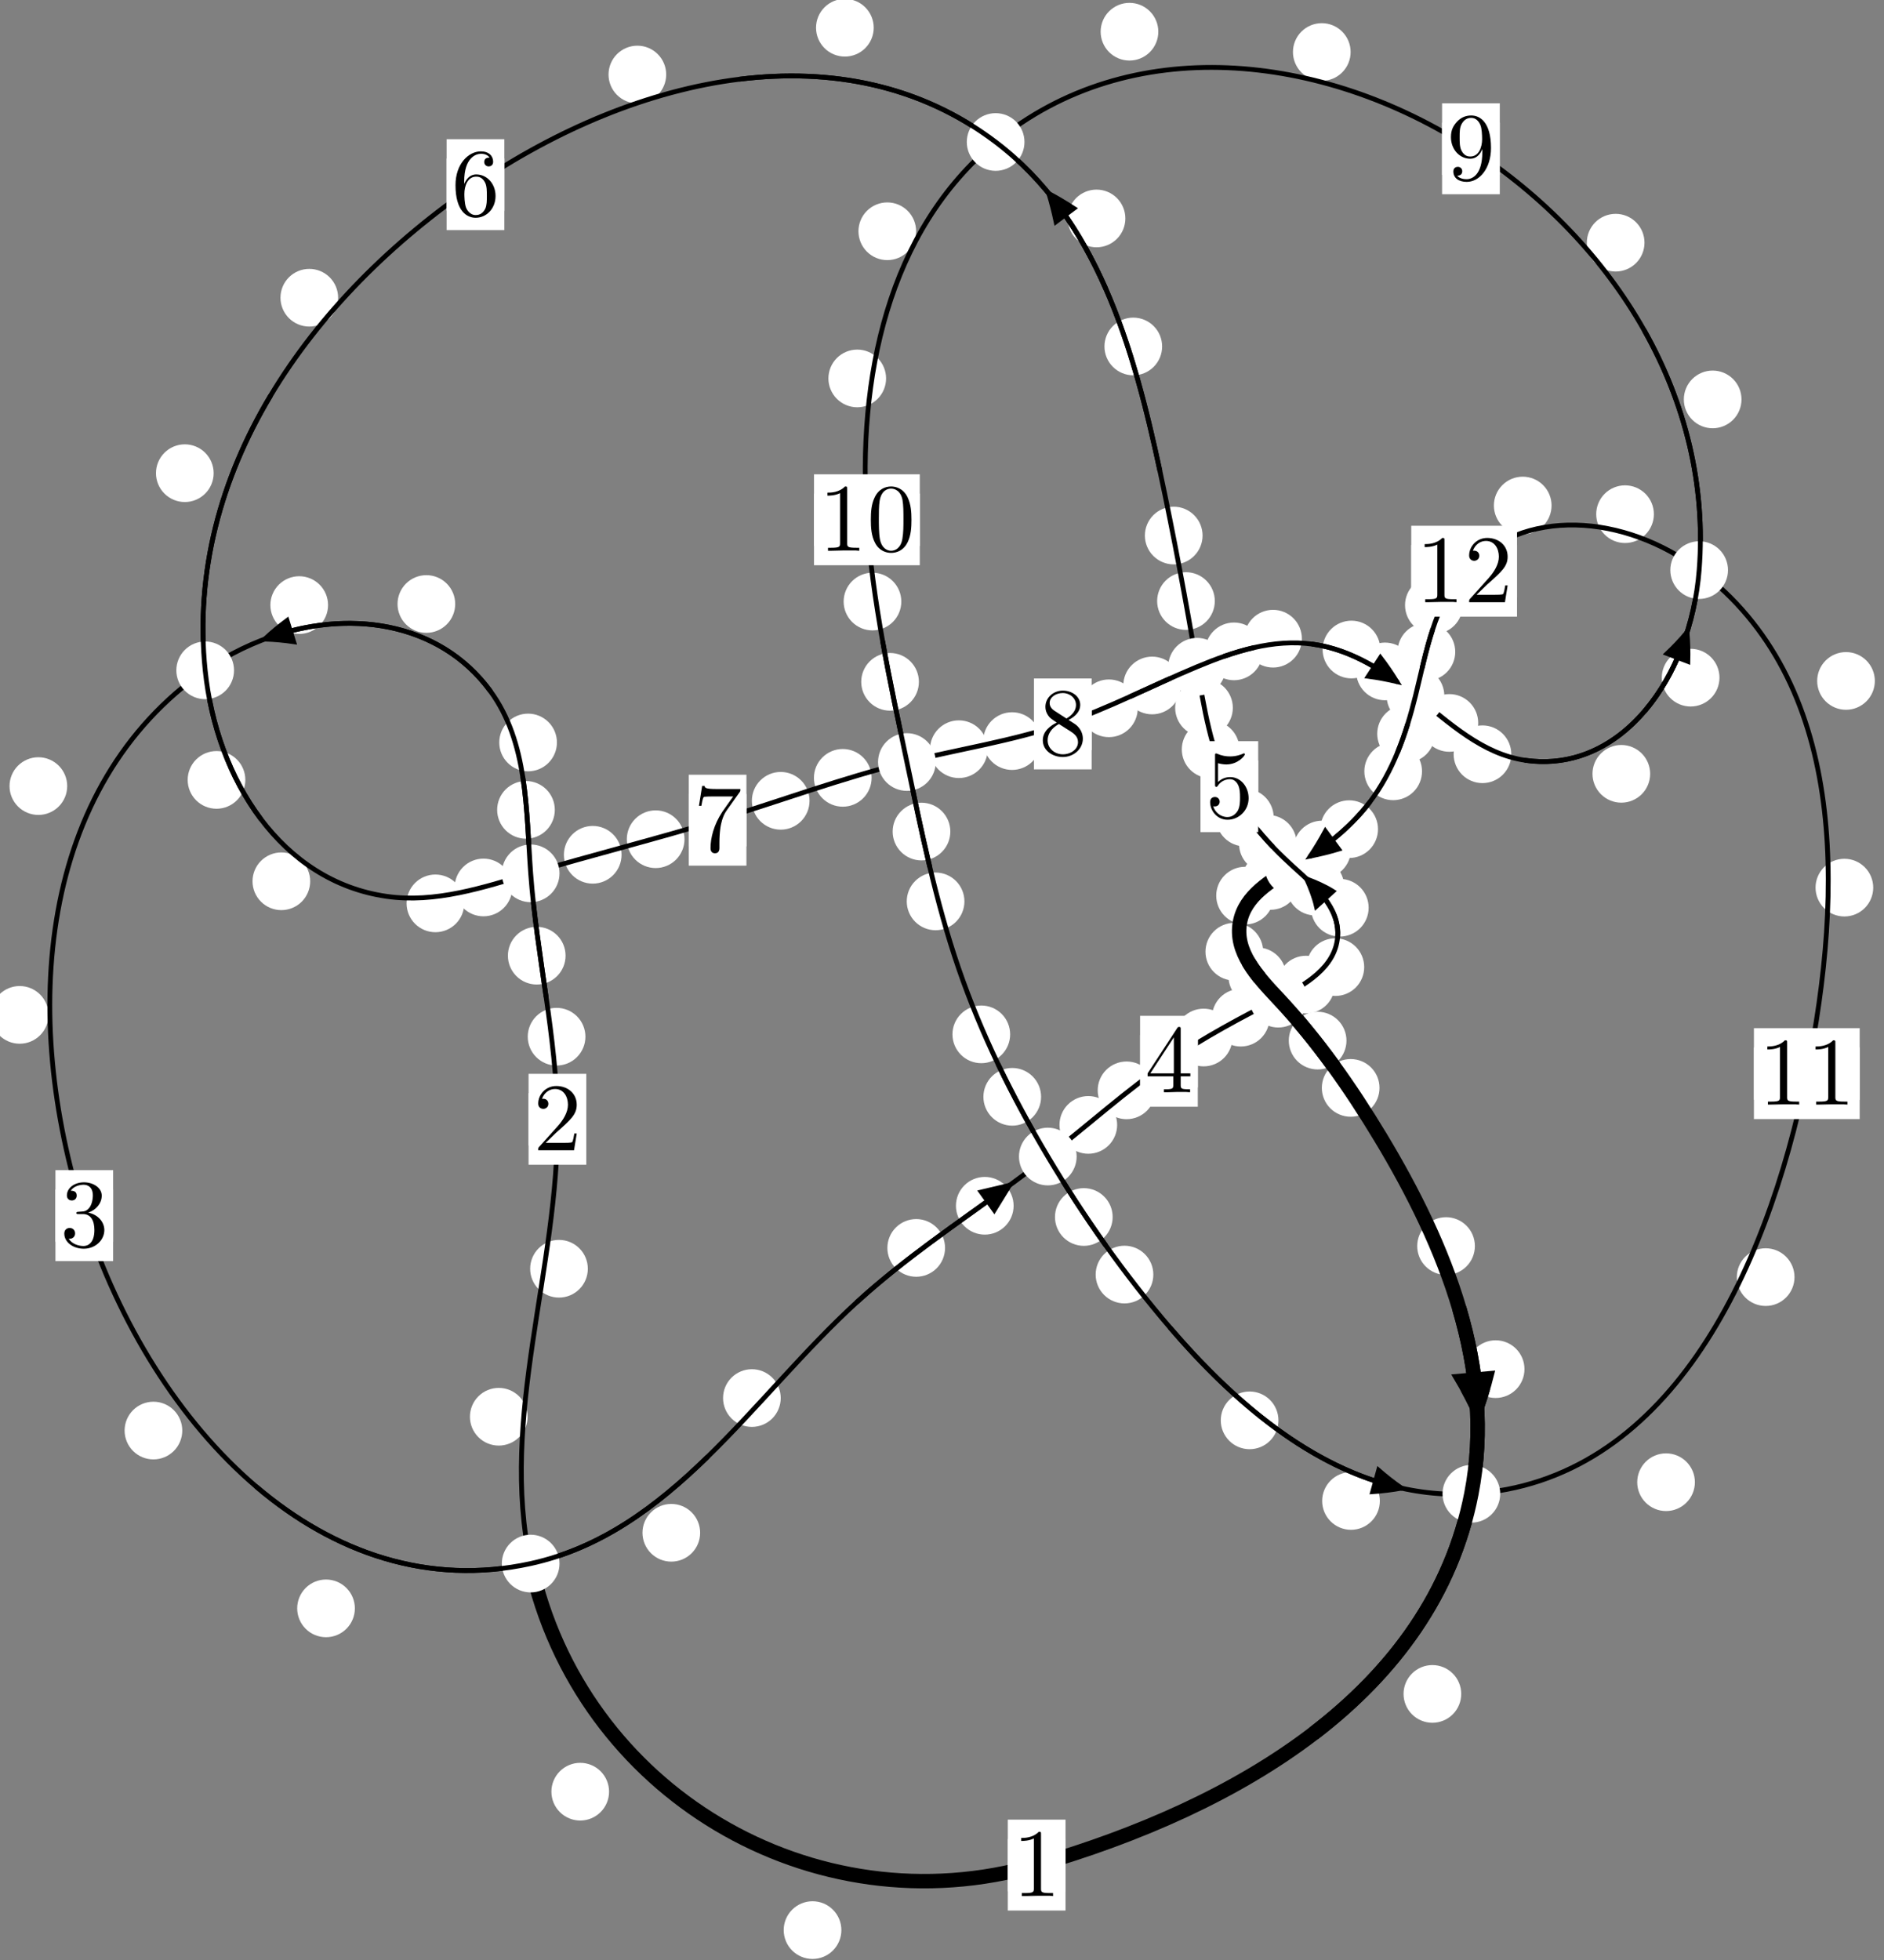 <?xml version="1.0"?>
<!-- Created by MetaPost 1.999 on 2021.07.06:0010 -->
<svg version="1.1" xmlns="http://www.w3.org/2000/svg" xmlns:xlink="http://www.w3.org/1999/xlink" width="195.263" height="203.08" viewBox="0 0 195.263 203.08">
<rect x="0" y="0" width="195.263" height="203.08" fill="#808080" stroke="none"/>
<!-- Original BoundingBox: -55.948486 -40.964584 139.314270 162.115250 -->
  <defs>
    <g transform="scale(0.01,0.01)" id="GLYPHcmr10_48">
      <path style="fill-rule: evenodd;" d="M460 -320C460 -400,455 -480,420 -554C374 -650,292 -666,250 -666C190 -666,117 -640,76 -547C44 -478,39 -400,39 -320C39 -245,43 -155,84 -79C127 2,200 22,249 22C303 22,379 1,423 -94C455 -163,460 -241,460 -320M249 -0C210 -0,151 -25,133 -121C122 -181,122 -273,122 -332C122 -396,122 -462,130 -516C149 -635,224 -644,249 -644C282 -644,348 -626,367 -527C377 -471,377 -395,377 -332C377 -257,377 -189,366 -125C351 -30,294 -0,249 -0"></path>
    </g>
    <g transform="scale(0.01,0.01)" id="GLYPHcmr10_49">
      <path style="fill-rule: evenodd;" d="M294 -640C294 -664,294 -666,271 -666C209 -602,121 -602,89 -602L89 -571C109 -571,168 -571,220 -597L220 -79C220 -43,217 -31,127 -31L95 -31L95 -0L257 -0L130 -3L217 -3L257 -3L297 -3L384 -3L419 -0L419 -31L387 -31C297 -31,294 -42,294 -79"></path>
    </g>
    <g transform="scale(0.01,0.01)" id="GLYPHcmr10_50">
      <path style="fill-rule: evenodd;" d="M127 -77L233 -180C389 -318,449 -372,449 -472C449 -586,359 -666,237 -666C124 -666,50 -574,50 -485C50 -429,100 -429,103 -429C120 -429,155 -441,155 -482C155 -508,137 -534,102 -534C94 -534,92 -534,89 -533C112 -598,166 -635,224 -635C315 -635,358 -554,358 -472C358 -392,308 -313,253 -251L61 -37C50 -26,50 -24,50 -0L421 -0L449 -174L424 -174C419 -144,412 -100,402 -85C395 -77,329 -77,307 -77"></path>
    </g>
    <g transform="scale(0.01,0.01)" id="GLYPHcmr10_51">
      <path style="fill-rule: evenodd;" d="M290 -352C372 -379,430 -449,430 -528C430 -610,342 -666,246 -666C145 -666,69 -606,69 -530C69 -497,91 -478,120 -478C151 -478,171 -500,171 -529C171 -579,124 -579,109 -579C140 -628,206 -641,242 -641C283 -641,338 -619,338 -529C338 -517,336 -459,310 -415C280 -367,246 -364,221 -363C213 -362,189 -360,182 -360C174 -359,167 -358,167 -348C167 -337,174 -337,191 -337L235 -337C317 -337,354 -269,354 -171C354 -35,285 -6,241 -6C198 -6,123 -23,88 -82C123 -77,154 -99,154 -137C154 -173,127 -193,98 -193C74 -193,42 -179,42 -135C42 -44,135 22,244 22C366 22,457 -69,457 -171C457 -253,394 -331,290 -352"></path>
    </g>
    <g transform="scale(0.01,0.01)" id="GLYPHcmr10_52">
      <path style="fill-rule: evenodd;" d="M294 -165L294 -78C294 -42,292 -31,218 -31L197 -31L197 -0L332 -0L238 -3L290 -3L332 -3L374 -3L427 -3L468 -0L468 -31L447 -31C373 -31,371 -42,371 -78L371 -165L471 -165L471 -196L371 -196L371 -651C371 -671,371 -677,355 -677C346 -677,343 -677,335 -665L28 -196L28 -165M300 -196L56 -196L300 -569"></path>
    </g>
    <g transform="scale(0.01,0.01)" id="GLYPHcmr10_53">
      <path style="fill-rule: evenodd;" d="M449 -201C449 -320,367 -420,259 -420C211 -420,168 -404,132 -369L132 -564C152 -558,185 -551,217 -551C340 -551,410 -642,410 -655C410 -661,407 -666,400 -666C399 -666,397 -666,392 -663C372 -654,323 -634,256 -634C216 -634,170 -641,123 -662C115 -665,113 -665,111 -665C101 -665,101 -657,101 -641L101 -345C101 -327,101 -319,115 -319C122 -319,124 -322,128 -328C139 -344,176 -398,257 -398C309 -398,334 -352,342 -334C358 -297,360 -258,360 -208C360 -173,360 -113,336 -71C312 -32,275 -6,229 -6C156 -6,99 -59,82 -118C85 -117,88 -116,99 -116C132 -116,149 -141,149 -165C149 -189,132 -214,99 -214C85 -214,50 -207,50 -161C50 -75,119 22,231 22C347 22,449 -74,449 -201"></path>
    </g>
    <g transform="scale(0.01,0.01)" id="GLYPHcmr10_54">
      <path style="fill-rule: evenodd;" d="M132 -328L132 -352C132 -605,256 -641,307 -641C331 -641,373 -635,395 -601C380 -601,340 -601,340 -556C340 -525,364 -510,386 -510C402 -510,432 -519,432 -558C432 -618,388 -666,305 -666C177 -666,42 -537,42 -316C42 -49,158 22,251 22C362 22,457 -72,457 -204C457 -331,368 -427,257 -427C189 -427,152 -376,132 -328M251 -6C188 -6,158 -66,152 -81C134 -128,134 -208,134 -226C134 -304,166 -404,256 -404C272 -404,318 -404,349 -342C367 -305,367 -254,367 -205C367 -157,367 -107,350 -71C320 -11,274 -6,251 -6"></path>
    </g>
    <g transform="scale(0.01,0.01)" id="GLYPHcmr10_55">
      <path style="fill-rule: evenodd;" d="M476 -609C485 -621,485 -623,485 -644L242 -644C120 -644,118 -657,114 -676L89 -676L56 -470L81 -470C84 -486,93 -549,106 -561C113 -567,191 -567,204 -567L411 -567C400 -551,321 -442,299 -409C209 -274,176 -135,176 -33C176 -23,176 22,222 22C268 22,268 -23,268 -33L268 -84C268 -139,271 -194,279 -248C283 -271,297 -357,341 -419"></path>
    </g>
    <g transform="scale(0.01,0.01)" id="GLYPHcmr10_56">
      <path style="fill-rule: evenodd;" d="M163 -457C117 -487,113 -521,113 -538C113 -599,178 -641,249 -641C322 -641,386 -589,386 -517C386 -460,347 -412,287 -377M309 -362C381 -399,430 -451,430 -517C430 -609,341 -666,250 -666C150 -666,69 -592,69 -499C69 -481,71 -436,113 -389C124 -377,161 -352,186 -335C128 -306,42 -250,42 -151C42 -45,144 22,249 22C362 22,457 -61,457 -168C457 -204,446 -249,408 -291C389 -312,373 -322,309 -362M209 -320L332 -242C360 -223,407 -193,407 -132C407 -58,332 -6,250 -6C164 -6,92 -68,92 -151C92 -209,124 -273,209 -320"></path>
    </g>
    <g transform="scale(0.01,0.01)" id="GLYPHcmr10_57">
      <path style="fill-rule: evenodd;" d="M367 -318L367 -286C367 -52,263 -6,205 -6C188 -6,134 -8,107 -42C151 -42,159 -71,159 -88C159 -119,135 -134,113 -134C97 -134,67 -125,67 -86C67 -19,121 22,206 22C335 22,457 -114,457 -329C457 -598,342 -666,253 -666C198 -666,149 -648,106 -603C65 -558,42 -516,42 -441C42 -316,130 -218,242 -218C303 -218,344 -260,367 -318M243 -241C227 -241,181 -241,150 -304C132 -341,132 -391,132 -440C132 -494,132 -541,153 -578C180 -628,218 -641,253 -641C299 -641,332 -607,349 -562C361 -530,365 -467,365 -421C365 -338,331 -241,243 -241"></path>
    </g>
  </defs>
  <path d="M87.203 199.976C87.203 199.183,86.888 198.423,86.327 197.863C85.767 197.302,85.007 196.987,84.214 196.987C83.421 196.987,82.661 197.302,82.1 197.863C81.54 198.423,81.225 199.183,81.225 199.976C81.225 200.769,81.54 201.529,82.1 202.089C82.661 202.65,83.421 202.965,84.214 202.965C85.007 202.965,85.767 202.65,86.327 202.089C86.888 201.529,87.203 200.769,87.203 199.976Z" style="fill: rgb(100%,100%,100%);stroke: none;"></path>
  <path d="M110.431 193.239C110.431 192.446,110.116 191.686,109.556 191.126C108.995 190.565,108.235 190.25,107.442 190.25C106.65 190.25,105.89 190.565,105.329 191.126C104.769 191.686,104.454 192.446,104.454 193.239C104.454 194.032,104.769 194.792,105.329 195.352C105.89 195.913,106.65 196.228,107.442 196.228C108.235 196.228,108.995 195.913,109.556 195.352C110.116 194.792,110.431 194.032,110.431 193.239Z" style="fill: rgb(100%,100%,100%);stroke: none;"></path>
  <path d="M54.682 146.788C54.682 145.995,54.367 145.235,53.807 144.674C53.246 144.114,52.486 143.799,51.693 143.799C50.901 143.799,50.14 144.114,49.58 144.674C49.019 145.235,48.705 145.995,48.705 146.788C48.705 147.58,49.019 148.34,49.58 148.901C50.14 149.461,50.901 149.776,51.693 149.776C52.486 149.776,53.246 149.461,53.807 148.901C54.367 148.34,54.682 147.58,54.682 146.788Z" style="fill: rgb(100%,100%,100%);stroke: none;"></path>
  <path d="M63.126 185.634C63.126 184.841,62.811 184.081,62.251 183.521C61.69 182.96,60.93 182.645,60.137 182.645C59.345 182.645,58.584 182.96,58.024 183.521C57.463 184.081,57.149 184.841,57.149 185.634C57.149 186.427,57.463 187.187,58.024 187.747C58.584 188.308,59.345 188.623,60.137 188.623C60.93 188.623,61.69 188.308,62.251 187.747C62.811 187.187,63.126 186.427,63.126 185.634Z" style="fill: rgb(100%,100%,100%);stroke: none;"></path>
  <path d="M60.675 107.412C60.675 106.619,60.36 105.859,59.799 105.298C59.239 104.738,58.479 104.423,57.686 104.423C56.893 104.423,56.133 104.738,55.573 105.298C55.012 105.859,54.697 106.619,54.697 107.412C54.697 108.204,55.012 108.964,55.573 109.525C56.133 110.085,56.893 110.4,57.686 110.4C58.479 110.4,59.239 110.085,59.799 109.525C60.36 108.964,60.675 108.204,60.675 107.412Z" style="fill: rgb(100%,100%,100%);stroke: none;"></path>
  <path d="M60.925 131.453C60.925 130.661,60.61 129.9,60.049 129.34C59.489 128.779,58.729 128.465,57.936 128.465C57.143 128.465,56.383 128.779,55.823 129.34C55.262 129.9,54.947 130.661,54.947 131.453C54.947 132.246,55.262 133.006,55.823 133.567C56.383 134.127,57.143 134.442,57.936 134.442C58.729 134.442,59.489 134.127,60.049 133.567C60.61 133.006,60.925 132.246,60.925 131.453Z" style="fill: rgb(100%,100%,100%);stroke: none;"></path>
  <path d="M57.503 83.908C57.503 83.116,57.188 82.355,56.628 81.795C56.067 81.235,55.307 80.92,54.515 80.92C53.722 80.92,52.962 81.235,52.401 81.795C51.841 82.355,51.526 83.116,51.526 83.908C51.526 84.701,51.841 85.461,52.401 86.022C52.962 86.582,53.722 86.897,54.515 86.897C55.307 86.897,56.067 86.582,56.628 86.022C57.188 85.461,57.503 84.701,57.503 83.908Z" style="fill: rgb(100%,100%,100%);stroke: none;"></path>
  <path d="M58.618 99.017C58.618 98.224,58.303 97.464,57.743 96.904C57.182 96.343,56.422 96.028,55.63 96.028C54.837 96.028,54.077 96.343,53.516 96.904C52.956 97.464,52.641 98.224,52.641 99.017C52.641 99.81,52.956 100.57,53.516 101.13C54.077 101.691,54.837 102.006,55.63 102.006C56.422 102.006,57.182 101.691,57.743 101.13C58.303 100.57,58.618 99.81,58.618 99.017Z" style="fill: rgb(100%,100%,100%);stroke: none;"></path>
  <path d="M47.179 62.579C47.179 61.787,46.864 61.027,46.303 60.466C45.743 59.906,44.983 59.591,44.19 59.591C43.397 59.591,42.637 59.906,42.077 60.466C41.516 61.027,41.201 61.787,41.201 62.579C41.201 63.372,41.516 64.132,42.077 64.693C42.637 65.253,43.397 65.568,44.19 65.568C44.983 65.568,45.743 65.253,46.303 64.693C46.864 64.132,47.179 63.372,47.179 62.579Z" style="fill: rgb(100%,100%,100%);stroke: none;"></path>
  <path d="M57.722 76.927C57.722 76.135,57.407 75.375,56.846 74.814C56.286 74.254,55.526 73.939,54.733 73.939C53.94 73.939,53.18 74.254,52.62 74.814C52.059 75.375,51.744 76.135,51.744 76.927C51.744 77.72,52.059 78.48,52.62 79.041C53.18 79.601,53.94 79.916,54.733 79.916C55.526 79.916,56.286 79.601,56.846 79.041C57.407 78.48,57.722 77.72,57.722 76.927Z" style="fill: rgb(100%,100%,100%);stroke: none;"></path>
  <path d="M6.965 81.446C6.965 80.653,6.65 79.893,6.09 79.333C5.529 78.772,4.769 78.457,3.976 78.457C3.184 78.457,2.423 78.772,1.863 79.333C1.303 79.893,0.988 80.653,0.988 81.446C0.988 82.239,1.303 82.999,1.863 83.559C2.423 84.12,3.184 84.435,3.976 84.435C4.769 84.435,5.529 84.12,6.09 83.559C6.65 82.999,6.965 82.239,6.965 81.446Z" style="fill: rgb(100%,100%,100%);stroke: none;"></path>
  <path d="M34.001 62.691C34.001 61.899,33.686 61.139,33.125 60.578C32.565 60.018,31.805 59.703,31.012 59.703C30.219 59.703,29.459 60.018,28.899 60.578C28.338 61.139,28.023 61.899,28.023 62.691C28.023 63.484,28.338 64.244,28.899 64.805C29.459 65.365,30.219 65.68,31.012 65.68C31.805 65.68,32.565 65.365,33.125 64.805C33.686 64.244,34.001 63.484,34.001 62.691Z" style="fill: rgb(100%,100%,100%);stroke: none;"></path>
  <path d="M18.891 148.219C18.891 147.426,18.576 146.666,18.016 146.106C17.455 145.545,16.695 145.23,15.902 145.23C15.11 145.23,14.35 145.545,13.789 146.106C13.229 146.666,12.914 147.426,12.914 148.219C12.914 149.012,13.229 149.772,13.789 150.332C14.35 150.893,15.11 151.208,15.902 151.208C16.695 151.208,17.455 150.893,18.016 150.332C18.576 149.772,18.891 149.012,18.891 148.219Z" style="fill: rgb(100%,100%,100%);stroke: none;"></path>
  <path d="M5.029 105.151C5.029 104.358,4.714 103.598,4.154 103.038C3.593 102.477,2.833 102.162,2.04 102.162C1.248 102.162,0.487 102.477,-0.073 103.038C-0.634 103.598,-0.948 104.358,-0.948 105.151C-0.948 105.944,-0.634 106.704,-0.073 107.264C0.487 107.825,1.248 108.14,2.04 108.14C2.833 108.14,3.593 107.825,4.154 107.264C4.714 106.704,5.029 105.944,5.029 105.151Z" style="fill: rgb(100%,100%,100%);stroke: none;"></path>
  <path d="M72.565 158.81C72.565 158.017,72.25 157.257,71.69 156.697C71.129 156.136,70.369 155.821,69.576 155.821C68.784 155.821,68.023 156.136,67.463 156.697C66.903 157.257,66.588 158.017,66.588 158.81C66.588 159.603,66.903 160.363,67.463 160.923C68.023 161.484,68.784 161.799,69.576 161.799C70.369 161.799,71.129 161.484,71.69 160.923C72.25 160.363,72.565 159.603,72.565 158.81Z" style="fill: rgb(100%,100%,100%);stroke: none;"></path>
  <path d="M36.78 166.641C36.78 165.849,36.465 165.088,35.904 164.528C35.344 163.967,34.584 163.653,33.791 163.653C32.998 163.653,32.238 163.967,31.678 164.528C31.117 165.088,30.802 165.849,30.802 166.641C30.802 167.434,31.117 168.194,31.678 168.755C32.238 169.315,32.998 169.63,33.791 169.63C34.584 169.63,35.344 169.315,35.904 168.755C36.465 168.194,36.78 167.434,36.78 166.641Z" style="fill: rgb(100%,100%,100%);stroke: none;"></path>
  <path d="M97.948 129.296C97.948 128.503,97.633 127.743,97.073 127.183C96.512 126.622,95.752 126.307,94.959 126.307C94.167 126.307,93.406 126.622,92.846 127.183C92.285 127.743,91.97 128.503,91.97 129.296C91.97 130.089,92.285 130.849,92.846 131.409C93.406 131.97,94.167 132.285,94.959 132.285C95.752 132.285,96.512 131.97,97.073 131.409C97.633 130.849,97.948 130.089,97.948 129.296Z" style="fill: rgb(100%,100%,100%);stroke: none;"></path>
  <path d="M80.917 144.851C80.917 144.058,80.602 143.298,80.042 142.737C79.481 142.177,78.721 141.862,77.929 141.862C77.136 141.862,76.376 142.177,75.815 142.737C75.255 143.298,74.94 144.058,74.94 144.851C74.94 145.643,75.255 146.404,75.815 146.964C76.376 147.525,77.136 147.839,77.929 147.839C78.721 147.839,79.481 147.525,80.042 146.964C80.602 146.404,80.917 145.643,80.917 144.851Z" style="fill: rgb(100%,100%,100%);stroke: none;"></path>
  <path d="M115.784 116.551C115.784 115.758,115.469 114.998,114.909 114.437C114.348 113.877,113.588 113.562,112.795 113.562C112.003 113.562,111.242 113.877,110.682 114.437C110.121 114.998,109.807 115.758,109.807 116.551C109.807 117.343,110.121 118.103,110.682 118.664C111.242 119.224,112.003 119.539,112.795 119.539C113.588 119.539,114.348 119.224,114.909 118.664C115.469 118.103,115.784 117.343,115.784 116.551Z" style="fill: rgb(100%,100%,100%);stroke: none;"></path>
  <path d="M105.054 124.929C105.054 124.136,104.739 123.376,104.178 122.816C103.618 122.255,102.858 121.94,102.065 121.94C101.272 121.94,100.512 122.255,99.952 122.816C99.391 123.376,99.076 124.136,99.076 124.929C99.076 125.722,99.391 126.482,99.952 127.042C100.512 127.603,101.272 127.918,102.065 127.918C102.858 127.918,103.618 127.603,104.178 127.042C104.739 126.482,105.054 125.722,105.054 124.929Z" style="fill: rgb(100%,100%,100%);stroke: none;"></path>
  <path d="M127.737 107.495C127.737 106.703,127.422 105.943,126.861 105.382C126.301 104.822,125.541 104.507,124.748 104.507C123.955 104.507,123.195 104.822,122.635 105.382C122.074 105.943,121.759 106.703,121.759 107.495C121.759 108.288,122.074 109.048,122.635 109.609C123.195 110.169,123.955 110.484,124.748 110.484C125.541 110.484,126.301 110.169,126.861 109.609C127.422 109.048,127.737 108.288,127.737 107.495Z" style="fill: rgb(100%,100%,100%);stroke: none;"></path>
  <path d="M119.747 112.969C119.747 112.176,119.432 111.416,118.871 110.855C118.311 110.295,117.551 109.98,116.758 109.98C115.965 109.98,115.205 110.295,114.645 110.855C114.084 111.416,113.769 112.176,113.769 112.969C113.769 113.762,114.084 114.522,114.645 115.082C115.205 115.643,115.965 115.958,116.758 115.958C117.551 115.958,118.311 115.643,118.871 115.082C119.432 114.522,119.747 113.762,119.747 112.969Z" style="fill: rgb(100%,100%,100%);stroke: none;"></path>
  <path d="M138.35 102.013C138.35 101.221,138.035 100.46,137.474 99.9C136.914 99.34,136.154 99.025,135.361 99.025C134.568 99.025,133.808 99.34,133.248 99.9C132.687 100.46,132.372 101.221,132.372 102.013C132.372 102.806,132.687 103.566,133.248 104.127C133.808 104.687,134.568 105.002,135.361 105.002C136.154 105.002,136.914 104.687,137.474 104.127C138.035 103.566,138.35 102.806,138.35 102.013Z" style="fill: rgb(100%,100%,100%);stroke: none;"></path>
  <path d="M131.586 105.439C131.586 104.646,131.271 103.886,130.711 103.325C130.15 102.765,129.39 102.45,128.597 102.45C127.805 102.45,127.045 102.765,126.484 103.325C125.924 103.886,125.609 104.646,125.609 105.439C125.609 106.231,125.924 106.992,126.484 107.552C127.045 108.113,127.805 108.427,128.597 108.427C129.39 108.427,130.15 108.113,130.711 107.552C131.271 106.992,131.586 106.231,131.586 105.439Z" style="fill: rgb(100%,100%,100%);stroke: none;"></path>
  <path d="M141.85 94.05C141.85 93.257,141.535 92.497,140.974 91.936C140.414 91.376,139.654 91.061,138.861 91.061C138.068 91.061,137.308 91.376,136.748 91.936C136.187 92.497,135.872 93.257,135.872 94.05C135.872 94.842,136.187 95.602,136.748 96.163C137.308 96.723,138.068 97.038,138.861 97.038C139.654 97.038,140.414 96.723,140.974 96.163C141.535 95.602,141.85 94.842,141.85 94.05Z" style="fill: rgb(100%,100%,100%);stroke: none;"></path>
  <path d="M141.39 100.202C141.39 99.409,141.075 98.649,140.515 98.088C139.954 97.528,139.194 97.213,138.401 97.213C137.609 97.213,136.849 97.528,136.288 98.088C135.728 98.649,135.413 99.409,135.413 100.202C135.413 100.994,135.728 101.754,136.288 102.315C136.849 102.875,137.609 103.19,138.401 103.19C139.194 103.19,139.954 102.875,140.515 102.315C141.075 101.754,141.39 100.994,141.39 100.202Z" style="fill: rgb(100%,100%,100%);stroke: none;"></path>
  <path d="M134.394 87.423C134.394 86.63,134.079 85.87,133.519 85.309C132.958 84.749,132.198 84.434,131.406 84.434C130.613 84.434,129.853 84.749,129.292 85.309C128.732 85.87,128.417 86.63,128.417 87.423C128.417 88.215,128.732 88.975,129.292 89.536C129.853 90.096,130.613 90.411,131.406 90.411C132.198 90.411,132.958 90.096,133.519 89.536C134.079 88.975,134.394 88.215,134.394 87.423Z" style="fill: rgb(100%,100%,100%);stroke: none;"></path>
  <path d="M139.313 91.861C139.313 91.069,138.998 90.309,138.438 89.748C137.877 89.188,137.117 88.873,136.324 88.873C135.532 88.873,134.772 89.188,134.211 89.748C133.651 90.309,133.336 91.069,133.336 91.861C133.336 92.654,133.651 93.414,134.211 93.975C134.772 94.535,135.532 94.85,136.324 94.85C137.117 94.85,137.877 94.535,138.438 93.975C138.998 93.414,139.313 92.654,139.313 91.861Z" style="fill: rgb(100%,100%,100%);stroke: none;"></path>
  <path d="M128.462 77.645C128.462 76.852,128.147 76.092,127.587 75.532C127.026 74.971,126.266 74.656,125.473 74.656C124.681 74.656,123.92 74.971,123.36 75.532C122.799 76.092,122.485 76.852,122.485 77.645C122.485 78.438,122.799 79.198,123.36 79.758C123.92 80.319,124.681 80.634,125.473 80.634C126.266 80.634,127.026 80.319,127.587 79.758C128.147 79.198,128.462 78.438,128.462 77.645Z" style="fill: rgb(100%,100%,100%);stroke: none;"></path>
  <path d="M132.009 84.705C132.009 83.912,131.694 83.152,131.133 82.592C130.573 82.031,129.812 81.716,129.02 81.716C128.227 81.716,127.467 82.031,126.906 82.592C126.346 83.152,126.031 83.912,126.031 84.705C126.031 85.498,126.346 86.258,126.906 86.818C127.467 87.379,128.227 87.694,129.02 87.694C129.812 87.694,130.573 87.379,131.133 86.818C131.694 86.258,132.009 85.498,132.009 84.705Z" style="fill: rgb(100%,100%,100%);stroke: none;"></path>
  <path d="M125.907 62.274C125.907 61.482,125.592 60.721,125.032 60.161C124.471 59.6,123.711 59.286,122.919 59.286C122.126 59.286,121.366 59.6,120.805 60.161C120.245 60.721,119.93 61.482,119.93 62.274C119.93 63.067,120.245 63.827,120.805 64.388C121.366 64.948,122.126 65.263,122.919 65.263C123.711 65.263,124.471 64.948,125.032 64.388C125.592 63.827,125.907 63.067,125.907 62.274Z" style="fill: rgb(100%,100%,100%);stroke: none;"></path>
  <path d="M127.774 73.333C127.774 72.541,127.459 71.781,126.899 71.22C126.338 70.66,125.578 70.345,124.785 70.345C123.993 70.345,123.233 70.66,122.672 71.22C122.112 71.781,121.797 72.541,121.797 73.333C121.797 74.126,122.112 74.886,122.672 75.447C123.233 76.007,123.993 76.322,124.785 76.322C125.578 76.322,126.338 76.007,126.899 75.447C127.459 74.886,127.774 74.126,127.774 73.333Z" style="fill: rgb(100%,100%,100%);stroke: none;"></path>
  <path d="M120.446 35.897C120.446 35.104,120.131 34.344,119.57 33.784C119.01 33.223,118.25 32.908,117.457 32.908C116.664 32.908,115.904 33.223,115.344 33.784C114.783 34.344,114.468 35.104,114.468 35.897C114.468 36.69,114.783 37.45,115.344 38.01C115.904 38.571,116.664 38.886,117.457 38.886C118.25 38.886,119.01 38.571,119.57 38.01C120.131 37.45,120.446 36.69,120.446 35.897Z" style="fill: rgb(100%,100%,100%);stroke: none;"></path>
  <path d="M124.637 55.488C124.637 54.695,124.322 53.935,123.761 53.374C123.201 52.814,122.441 52.499,121.648 52.499C120.855 52.499,120.095 52.814,119.535 53.374C118.974 53.935,118.659 54.695,118.659 55.488C118.659 56.28,118.974 57.04,119.535 57.601C120.095 58.161,120.855 58.476,121.648 58.476C122.441 58.476,123.201 58.161,123.761 57.601C124.322 57.04,124.637 56.28,124.637 55.488Z" style="fill: rgb(100%,100%,100%);stroke: none;"></path>
  <path d="M90.554 2.873C90.554 2.081,90.239 1.321,89.678 0.76C89.118 0.2,88.357 -0.115,87.565 -0.115C86.772 -0.115,86.012 0.2,85.451 0.76C84.891 1.321,84.576 2.081,84.576 2.873C84.576 3.666,84.891 4.426,85.451 4.987C86.012 5.547,86.772 5.862,87.565 5.862C88.357 5.862,89.118 5.547,89.678 4.987C90.239 4.426,90.554 3.666,90.554 2.873Z" style="fill: rgb(100%,100%,100%);stroke: none;"></path>
  <path d="M116.635 22.633C116.635 21.841,116.32 21.081,115.76 20.52C115.199 19.96,114.439 19.645,113.646 19.645C112.854 19.645,112.094 19.96,111.533 20.52C110.973 21.081,110.658 21.841,110.658 22.633C110.658 23.426,110.973 24.186,111.533 24.747C112.094 25.307,112.854 25.622,113.646 25.622C114.439 25.622,115.199 25.307,115.76 24.747C116.32 24.186,116.635 23.426,116.635 22.633Z" style="fill: rgb(100%,100%,100%);stroke: none;"></path>
  <path d="M35.045 30.847C35.045 30.054,34.73 29.294,34.17 28.733C33.609 28.173,32.849 27.858,32.056 27.858C31.264 27.858,30.504 28.173,29.943 28.733C29.383 29.294,29.068 30.054,29.068 30.847C29.068 31.639,29.383 32.399,29.943 32.96C30.504 33.52,31.264 33.835,32.056 33.835C32.849 33.835,33.609 33.52,34.17 32.96C34.73 32.399,35.045 31.639,35.045 30.847Z" style="fill: rgb(100%,100%,100%);stroke: none;"></path>
  <path d="M69.047 7.722C69.047 6.929,68.732 6.169,68.172 5.609C67.611 5.048,66.851 4.733,66.059 4.733C65.266 4.733,64.506 5.048,63.945 5.609C63.385 6.169,63.07 6.929,63.07 7.722C63.07 8.515,63.385 9.275,63.945 9.835C64.506 10.396,65.266 10.711,66.059 10.711C66.851 10.711,67.611 10.396,68.172 9.835C68.732 9.275,69.047 8.515,69.047 7.722Z" style="fill: rgb(100%,100%,100%);stroke: none;"></path>
  <path d="M25.428 80.805C25.428 80.012,25.113 79.252,24.553 78.692C23.992 78.131,23.232 77.816,22.44 77.816C21.647 77.816,20.887 78.131,20.326 78.692C19.766 79.252,19.451 80.012,19.451 80.805C19.451 81.598,19.766 82.358,20.326 82.918C20.887 83.479,21.647 83.794,22.44 83.794C23.232 83.794,23.992 83.479,24.553 82.918C25.113 82.358,25.428 81.598,25.428 80.805Z" style="fill: rgb(100%,100%,100%);stroke: none;"></path>
  <path d="M22.143 49.026C22.143 48.233,21.829 47.473,21.268 46.913C20.708 46.352,19.947 46.037,19.155 46.037C18.362 46.037,17.602 46.352,17.041 46.913C16.481 47.473,16.166 48.233,16.166 49.026C16.166 49.819,16.481 50.579,17.041 51.139C17.602 51.7,18.362 52.015,19.155 52.015C19.947 52.015,20.708 51.7,21.268 51.139C21.829 50.579,22.143 49.819,22.143 49.026Z" style="fill: rgb(100%,100%,100%);stroke: none;"></path>
  <path d="M48.115 93.598C48.115 92.805,47.8 92.045,47.24 91.484C46.679 90.924,45.919 90.609,45.126 90.609C44.334 90.609,43.573 90.924,43.013 91.484C42.453 92.045,42.138 92.805,42.138 93.598C42.138 94.39,42.453 95.15,43.013 95.711C43.573 96.271,44.334 96.586,45.126 96.586C45.919 96.586,46.679 96.271,47.24 95.711C47.8 95.15,48.115 94.39,48.115 93.598Z" style="fill: rgb(100%,100%,100%);stroke: none;"></path>
  <path d="M32.149 91.308C32.149 90.516,31.834 89.755,31.274 89.195C30.713 88.635,29.953 88.32,29.16 88.32C28.368 88.32,27.607 88.635,27.047 89.195C26.487 89.755,26.172 90.516,26.172 91.308C26.172 92.101,26.487 92.861,27.047 93.422C27.607 93.982,28.368 94.297,29.16 94.297C29.953 94.297,30.713 93.982,31.274 93.422C31.834 92.861,32.149 92.101,32.149 91.308Z" style="fill: rgb(100%,100%,100%);stroke: none;"></path>
  <path d="M64.421 88.563C64.421 87.77,64.106 87.01,63.546 86.45C62.985 85.889,62.225 85.574,61.432 85.574C60.64 85.574,59.879 85.889,59.319 86.45C58.759 87.01,58.444 87.77,58.444 88.563C58.444 89.356,58.759 90.116,59.319 90.676C59.879 91.237,60.64 91.552,61.432 91.552C62.225 91.552,62.985 91.237,63.546 90.676C64.106 90.116,64.421 89.356,64.421 88.563Z" style="fill: rgb(100%,100%,100%);stroke: none;"></path>
  <path d="M53.098 91.949C53.098 91.156,52.783 90.396,52.222 89.836C51.662 89.275,50.902 88.96,50.109 88.96C49.316 88.96,48.556 89.275,47.996 89.836C47.435 90.396,47.12 91.156,47.12 91.949C47.12 92.742,47.435 93.502,47.996 94.062C48.556 94.623,49.316 94.938,50.109 94.938C50.902 94.938,51.662 94.623,52.222 94.062C52.783 93.502,53.098 92.742,53.098 91.949Z" style="fill: rgb(100%,100%,100%);stroke: none;"></path>
  <path d="M83.903 82.971C83.903 82.178,83.589 81.418,83.028 80.858C82.468 80.297,81.707 79.982,80.915 79.982C80.122 79.982,79.362 80.297,78.801 80.858C78.241 81.418,77.926 82.178,77.926 82.971C77.926 83.764,78.241 84.524,78.801 85.084C79.362 85.645,80.122 85.96,80.915 85.96C81.707 85.96,82.468 85.645,83.028 85.084C83.589 84.524,83.903 83.764,83.903 82.971Z" style="fill: rgb(100%,100%,100%);stroke: none;"></path>
  <path d="M70.943 86.95C70.943 86.157,70.628 85.397,70.067 84.837C69.507 84.276,68.747 83.961,67.954 83.961C67.161 83.961,66.401 84.276,65.841 84.837C65.28 85.397,64.965 86.157,64.965 86.95C64.965 87.743,65.28 88.503,65.841 89.063C66.401 89.624,67.161 89.939,67.954 89.939C68.747 89.939,69.507 89.624,70.067 89.063C70.628 88.503,70.943 87.743,70.943 86.95Z" style="fill: rgb(100%,100%,100%);stroke: none;"></path>
  <path d="M102.368 77.623C102.368 76.831,102.053 76.07,101.493 75.51C100.932 74.95,100.172 74.635,99.38 74.635C98.587 74.635,97.827 74.95,97.266 75.51C96.706 76.07,96.391 76.831,96.391 77.623C96.391 78.416,96.706 79.176,97.266 79.737C97.827 80.297,98.587 80.612,99.38 80.612C100.172 80.612,100.932 80.297,101.493 79.737C102.053 79.176,102.368 78.416,102.368 77.623Z" style="fill: rgb(100%,100%,100%);stroke: none;"></path>
  <path d="M90.336 80.592C90.336 79.799,90.021 79.039,89.46 78.479C88.9 77.918,88.14 77.603,87.347 77.603C86.554 77.603,85.794 77.918,85.234 78.479C84.673 79.039,84.358 79.799,84.358 80.592C84.358 81.385,84.673 82.145,85.234 82.705C85.794 83.266,86.554 83.581,87.347 83.581C88.14 83.581,88.9 83.266,89.46 82.705C90.021 82.145,90.336 81.385,90.336 80.592Z" style="fill: rgb(100%,100%,100%);stroke: none;"></path>
  <path d="M117.919 73.386C117.919 72.594,117.604 71.834,117.043 71.273C116.483 70.713,115.723 70.398,114.93 70.398C114.137 70.398,113.377 70.713,112.817 71.273C112.256 71.834,111.941 72.594,111.941 73.386C111.941 74.179,112.256 74.939,112.817 75.5C113.377 76.06,114.137 76.375,114.93 76.375C115.723 76.375,116.483 76.06,117.043 75.5C117.604 74.939,117.919 74.179,117.919 73.386Z" style="fill: rgb(100%,100%,100%);stroke: none;"></path>
  <path d="M107.881 76.784C107.881 75.991,107.566 75.231,107.006 74.67C106.445 74.11,105.685 73.795,104.892 73.795C104.1 73.795,103.339 74.11,102.779 74.67C102.219 75.231,101.904 75.991,101.904 76.784C101.904 77.576,102.219 78.336,102.779 78.897C103.339 79.457,104.1 79.772,104.892 79.772C105.685 79.772,106.445 79.457,107.006 78.897C107.566 78.336,107.881 77.576,107.881 76.784Z" style="fill: rgb(100%,100%,100%);stroke: none;"></path>
  <path d="M130.883 67.488C130.883 66.695,130.568 65.935,130.008 65.375C129.447 64.814,128.687 64.499,127.894 64.499C127.102 64.499,126.341 64.814,125.781 65.375C125.22 65.935,124.906 66.695,124.906 67.488C124.906 68.281,125.22 69.041,125.781 69.601C126.341 70.162,127.102 70.477,127.894 70.477C128.687 70.477,129.447 70.162,130.008 69.601C130.568 69.041,130.883 68.281,130.883 67.488Z" style="fill: rgb(100%,100%,100%);stroke: none;"></path>
  <path d="M122.4 71.021C122.4 70.229,122.085 69.468,121.524 68.908C120.964 68.348,120.204 68.033,119.411 68.033C118.618 68.033,117.858 68.348,117.298 68.908C116.737 69.468,116.422 70.229,116.422 71.021C116.422 71.814,116.737 72.574,117.298 73.135C117.858 73.695,118.618 74.01,119.411 74.01C120.204 74.01,120.964 73.695,121.524 73.135C122.085 72.574,122.4 71.814,122.4 71.021Z" style="fill: rgb(100%,100%,100%);stroke: none;"></path>
  <path d="M143.057 67.297C143.057 66.504,142.742 65.744,142.181 65.184C141.621 64.623,140.861 64.308,140.068 64.308C139.275 64.308,138.515 64.623,137.955 65.184C137.394 65.744,137.079 66.504,137.079 67.297C137.079 68.09,137.394 68.85,137.955 69.41C138.515 69.971,139.275 70.286,140.068 70.286C140.861 70.286,141.621 69.971,142.181 69.41C142.742 68.85,143.057 68.09,143.057 67.297Z" style="fill: rgb(100%,100%,100%);stroke: none;"></path>
  <path d="M134.931 66.174C134.931 65.381,134.616 64.621,134.056 64.061C133.495 63.5,132.735 63.185,131.943 63.185C131.15 63.185,130.39 63.5,129.829 64.061C129.269 64.621,128.954 65.381,128.954 66.174C128.954 66.967,129.269 67.727,129.829 68.287C130.39 68.848,131.15 69.163,131.943 69.163C132.735 69.163,133.495 68.848,134.056 68.287C134.616 67.727,134.931 66.967,134.931 66.174Z" style="fill: rgb(100%,100%,100%);stroke: none;"></path>
  <path d="M153.205 74.903C153.205 74.11,152.89 73.35,152.329 72.789C151.769 72.229,151.009 71.914,150.216 71.914C149.423 71.914,148.663 72.229,148.103 72.789C147.542 73.35,147.227 74.11,147.227 74.903C147.227 75.695,147.542 76.455,148.103 77.016C148.663 77.576,149.423 77.891,150.216 77.891C151.009 77.891,151.769 77.576,152.329 77.016C152.89 76.455,153.205 75.695,153.205 74.903Z" style="fill: rgb(100%,100%,100%);stroke: none;"></path>
  <path d="M146.534 69.565C146.534 68.773,146.219 68.012,145.659 67.452C145.098 66.892,144.338 66.577,143.545 66.577C142.753 66.577,141.992 66.892,141.432 67.452C140.871 68.012,140.556 68.773,140.556 69.565C140.556 70.358,140.871 71.118,141.432 71.679C141.992 72.239,142.753 72.554,143.545 72.554C144.338 72.554,145.098 72.239,145.659 71.679C146.219 71.118,146.534 70.358,146.534 69.565Z" style="fill: rgb(100%,100%,100%);stroke: none;"></path>
  <path d="M171.027 80.175C171.027 79.383,170.712 78.623,170.152 78.062C169.591 77.502,168.831 77.187,168.038 77.187C167.246 77.187,166.486 77.502,165.925 78.062C165.365 78.623,165.05 79.383,165.05 80.175C165.05 80.968,165.365 81.728,165.925 82.289C166.486 82.849,167.246 83.164,168.038 83.164C168.831 83.164,169.591 82.849,170.152 82.289C170.712 81.728,171.027 80.968,171.027 80.175Z" style="fill: rgb(100%,100%,100%);stroke: none;"></path>
  <path d="M156.636 78.148C156.636 77.356,156.321 76.595,155.761 76.035C155.2 75.474,154.44 75.16,153.648 75.16C152.855 75.16,152.095 75.474,151.534 76.035C150.974 76.595,150.659 77.356,150.659 78.148C150.659 78.941,150.974 79.701,151.534 80.262C152.095 80.822,152.855 81.137,153.648 81.137C154.44 81.137,155.2 80.822,155.761 80.262C156.321 79.701,156.636 78.941,156.636 78.148Z" style="fill: rgb(100%,100%,100%);stroke: none;"></path>
  <path d="M180.494 41.383C180.494 40.59,180.179 39.83,179.619 39.269C179.059 38.709,178.298 38.394,177.506 38.394C176.713 38.394,175.953 38.709,175.392 39.269C174.832 39.83,174.517 40.59,174.517 41.383C174.517 42.175,174.832 42.935,175.392 43.496C175.953 44.056,176.713 44.371,177.506 44.371C178.298 44.371,179.059 44.056,179.619 43.496C180.179 42.935,180.494 42.175,180.494 41.383Z" style="fill: rgb(100%,100%,100%);stroke: none;"></path>
  <path d="M178.212 70.211C178.212 69.418,177.897 68.658,177.336 68.098C176.776 67.537,176.016 67.222,175.223 67.222C174.43 67.222,173.67 67.537,173.11 68.098C172.549 68.658,172.234 69.418,172.234 70.211C172.234 71.004,172.549 71.764,173.11 72.324C173.67 72.885,174.43 73.2,175.223 73.2C176.016 73.2,176.776 72.885,177.336 72.324C177.897 71.764,178.212 71.004,178.212 70.211Z" style="fill: rgb(100%,100%,100%);stroke: none;"></path>
  <path d="M139.983 5.389C139.983 4.597,139.668 3.836,139.107 3.276C138.547 2.715,137.787 2.401,136.994 2.401C136.201 2.401,135.441 2.715,134.881 3.276C134.32 3.836,134.005 4.597,134.005 5.389C134.005 6.182,134.32 6.942,134.881 7.503C135.441 8.063,136.201 8.378,136.994 8.378C137.787 8.378,138.547 8.063,139.107 7.503C139.668 6.942,139.983 6.182,139.983 5.389Z" style="fill: rgb(100%,100%,100%);stroke: none;"></path>
  <path d="M170.44 25.144C170.44 24.351,170.125 23.591,169.565 23.03C169.004 22.47,168.244 22.155,167.452 22.155C166.659 22.155,165.899 22.47,165.338 23.03C164.778 23.591,164.463 24.351,164.463 25.144C164.463 25.936,164.778 26.697,165.338 27.257C165.899 27.817,166.659 28.132,167.452 28.132C168.244 28.132,169.004 27.817,169.565 27.257C170.125 26.697,170.44 25.936,170.44 25.144Z" style="fill: rgb(100%,100%,100%);stroke: none;"></path>
  <path d="M94.95 23.961C94.95 23.168,94.635 22.408,94.075 21.848C93.515 21.287,92.754 20.972,91.962 20.972C91.169 20.972,90.409 21.287,89.848 21.848C89.288 22.408,88.973 23.168,88.973 23.961C88.973 24.754,89.288 25.514,89.848 26.074C90.409 26.635,91.169 26.95,91.962 26.95C92.754 26.95,93.515 26.635,94.075 26.074C94.635 25.514,94.95 24.754,94.95 23.961Z" style="fill: rgb(100%,100%,100%);stroke: none;"></path>
  <path d="M120.051 3.285C120.051 2.492,119.736 1.732,119.175 1.171C118.615 0.611,117.855 0.296,117.062 0.296C116.269 0.296,115.509 0.611,114.949 1.171C114.388 1.732,114.073 2.492,114.073 3.285C114.073 4.077,114.388 4.837,114.949 5.398C115.509 5.958,116.269 6.273,117.062 6.273C117.855 6.273,118.615 5.958,119.175 5.398C119.736 4.837,120.051 4.077,120.051 3.285Z" style="fill: rgb(100%,100%,100%);stroke: none;"></path>
  <path d="M93.415 62.327C93.415 61.534,93.1 60.774,92.539 60.214C91.979 59.653,91.219 59.338,90.426 59.338C89.633 59.338,88.873 59.653,88.313 60.214C87.752 60.774,87.437 61.534,87.437 62.327C87.437 63.12,87.752 63.88,88.313 64.44C88.873 65.001,89.633 65.316,90.426 65.316C91.219 65.316,91.979 65.001,92.539 64.44C93.1 63.88,93.415 63.12,93.415 62.327Z" style="fill: rgb(100%,100%,100%);stroke: none;"></path>
  <path d="M91.836 39.209C91.836 38.417,91.521 37.656,90.961 37.096C90.4 36.535,89.64 36.221,88.848 36.221C88.055 36.221,87.295 36.535,86.734 37.096C86.174 37.656,85.859 38.417,85.859 39.209C85.859 40.002,86.174 40.762,86.734 41.323C87.295 41.883,88.055 42.198,88.848 42.198C89.64 42.198,90.4 41.883,90.961 41.323C91.521 40.762,91.836 40.002,91.836 39.209Z" style="fill: rgb(100%,100%,100%);stroke: none;"></path>
  <path d="M98.495 86.158C98.495 85.365,98.18 84.605,97.619 84.045C97.059 83.484,96.299 83.169,95.506 83.169C94.713 83.169,93.953 83.484,93.393 84.045C92.832 84.605,92.517 85.365,92.517 86.158C92.517 86.951,92.832 87.711,93.393 88.271C93.953 88.832,94.713 89.147,95.506 89.147C96.299 89.147,97.059 88.832,97.619 88.271C98.18 87.711,98.495 86.951,98.495 86.158Z" style="fill: rgb(100%,100%,100%);stroke: none;"></path>
  <path d="M95.237 70.644C95.237 69.851,94.922 69.091,94.362 68.531C93.801 67.97,93.041 67.655,92.248 67.655C91.456 67.655,90.696 67.97,90.135 68.531C89.575 69.091,89.26 69.851,89.26 70.644C89.26 71.437,89.575 72.197,90.135 72.757C90.696 73.318,91.456 73.633,92.248 73.633C93.041 73.633,93.801 73.318,94.362 72.757C94.922 72.197,95.237 71.437,95.237 70.644Z" style="fill: rgb(100%,100%,100%);stroke: none;"></path>
  <path d="M104.694 107.169C104.694 106.376,104.379 105.616,103.818 105.055C103.258 104.495,102.498 104.18,101.705 104.18C100.912 104.18,100.152 104.495,99.592 105.055C99.031 105.616,98.716 106.376,98.716 107.169C98.716 107.961,99.031 108.722,99.592 109.282C100.152 109.843,100.912 110.157,101.705 110.157C102.498 110.157,103.258 109.843,103.818 109.282C104.379 108.722,104.694 107.961,104.694 107.169Z" style="fill: rgb(100%,100%,100%);stroke: none;"></path>
  <path d="M99.956 93.392C99.956 92.599,99.641 91.839,99.081 91.279C98.52 90.718,97.76 90.403,96.967 90.403C96.175 90.403,95.415 90.718,94.854 91.279C94.294 91.839,93.979 92.599,93.979 93.392C93.979 94.185,94.294 94.945,94.854 95.505C95.415 96.066,96.175 96.381,96.967 96.381C97.76 96.381,98.52 96.066,99.081 95.505C99.641 94.945,99.956 94.185,99.956 93.392Z" style="fill: rgb(100%,100%,100%);stroke: none;"></path>
  <path d="M115.318 126.092C115.318 125.299,115.003 124.539,114.443 123.979C113.882 123.418,113.122 123.103,112.329 123.103C111.537 123.103,110.777 123.418,110.216 123.979C109.656 124.539,109.341 125.299,109.341 126.092C109.341 126.885,109.656 127.645,110.216 128.205C110.777 128.766,111.537 129.081,112.329 129.081C113.122 129.081,113.882 128.766,114.443 128.205C115.003 127.645,115.318 126.885,115.318 126.092Z" style="fill: rgb(100%,100%,100%);stroke: none;"></path>
  <path d="M107.901 113.641C107.901 112.848,107.586 112.088,107.025 111.527C106.465 110.967,105.705 110.652,104.912 110.652C104.119 110.652,103.359 110.967,102.799 111.527C102.238 112.088,101.923 112.848,101.923 113.641C101.923 114.433,102.238 115.193,102.799 115.754C103.359 116.314,104.119 116.629,104.912 116.629C105.705 116.629,106.465 116.314,107.025 115.754C107.586 115.193,107.901 114.433,107.901 113.641Z" style="fill: rgb(100%,100%,100%);stroke: none;"></path>
  <path d="M132.501 147.162C132.501 146.369,132.187 145.609,131.626 145.048C131.066 144.488,130.305 144.173,129.513 144.173C128.72 144.173,127.96 144.488,127.399 145.048C126.839 145.609,126.524 146.369,126.524 147.162C126.524 147.954,126.839 148.715,127.399 149.275C127.96 149.836,128.72 150.15,129.513 150.15C130.305 150.15,131.066 149.836,131.626 149.275C132.187 148.715,132.501 147.954,132.501 147.162Z" style="fill: rgb(100%,100%,100%);stroke: none;"></path>
  <path d="M119.535 132.057C119.535 131.264,119.22 130.504,118.66 129.944C118.099 129.383,117.339 129.068,116.546 129.068C115.754 129.068,114.994 129.383,114.433 129.944C113.873 130.504,113.558 131.264,113.558 132.057C113.558 132.85,113.873 133.61,114.433 134.17C114.994 134.731,115.754 135.046,116.546 135.046C117.339 135.046,118.099 134.731,118.66 134.17C119.22 133.61,119.535 132.85,119.535 132.057Z" style="fill: rgb(100%,100%,100%);stroke: none;"></path>
  <path d="M175.664 153.57C175.664 152.777,175.349 152.017,174.789 151.457C174.228 150.896,173.468 150.581,172.675 150.581C171.883 150.581,171.122 150.896,170.562 151.457C170.002 152.017,169.687 152.777,169.687 153.57C169.687 154.363,170.002 155.123,170.562 155.683C171.122 156.244,171.883 156.559,172.675 156.559C173.468 156.559,174.228 156.244,174.789 155.683C175.349 155.123,175.664 154.363,175.664 153.57Z" style="fill: rgb(100%,100%,100%);stroke: none;"></path>
  <path d="M143.011 155.513C143.011 154.72,142.696 153.96,142.135 153.4C141.575 152.839,140.815 152.524,140.022 152.524C139.229 152.524,138.469 152.839,137.909 153.4C137.348 153.96,137.033 154.72,137.033 155.513C137.033 156.306,137.348 157.066,137.909 157.626C138.469 158.187,139.229 158.502,140.022 158.502C140.815 158.502,141.575 158.187,142.135 157.626C142.696 157.066,143.011 156.306,143.011 155.513Z" style="fill: rgb(100%,100%,100%);stroke: none;"></path>
  <path d="M194.146 91.966C194.146 91.174,193.831 90.413,193.271 89.853C192.71 89.292,191.95 88.977,191.158 88.977C190.365 88.977,189.605 89.292,189.044 89.853C188.484 90.413,188.169 91.174,188.169 91.966C188.169 92.759,188.484 93.519,189.044 94.08C189.605 94.64,190.365 94.955,191.158 94.955C191.95 94.955,192.71 94.64,193.271 94.08C193.831 93.519,194.146 92.759,194.146 91.966Z" style="fill: rgb(100%,100%,100%);stroke: none;"></path>
  <path d="M185.988 132.321C185.988 131.528,185.673 130.768,185.112 130.207C184.552 129.647,183.792 129.332,182.999 129.332C182.206 129.332,181.446 129.647,180.886 130.207C180.325 130.768,180.01 131.528,180.01 132.321C180.01 133.113,180.325 133.874,180.886 134.434C181.446 134.995,182.206 135.31,182.999 135.31C183.792 135.31,184.552 134.995,185.112 134.434C185.673 133.874,185.988 133.113,185.988 132.321Z" style="fill: rgb(100%,100%,100%);stroke: none;"></path>
  <path d="M171.413 53.273C171.413 52.481,171.098 51.721,170.538 51.16C169.977 50.6,169.217 50.285,168.424 50.285C167.632 50.285,166.872 50.6,166.311 51.16C165.751 51.721,165.436 52.481,165.436 53.273C165.436 54.066,165.751 54.826,166.311 55.387C166.872 55.947,167.632 56.262,168.424 56.262C169.217 56.262,169.977 55.947,170.538 55.387C171.098 54.826,171.413 54.066,171.413 53.273Z" style="fill: rgb(100%,100%,100%);stroke: none;"></path>
  <path d="M194.314 70.551C194.314 69.758,193.999 68.998,193.439 68.438C192.878 67.877,192.118 67.562,191.326 67.562C190.533 67.562,189.773 67.877,189.212 68.438C188.652 68.998,188.337 69.758,188.337 70.551C188.337 71.344,188.652 72.104,189.212 72.664C189.773 73.225,190.533 73.54,191.326 73.54C192.118 73.54,192.878 73.225,193.439 72.664C193.999 72.104,194.314 71.344,194.314 70.551Z" style="fill: rgb(100%,100%,100%);stroke: none;"></path>
  <path d="M151.6 62.701C151.6 61.908,151.285 61.148,150.725 60.588C150.164 60.027,149.404 59.712,148.611 59.712C147.818 59.712,147.058 60.027,146.498 60.588C145.937 61.148,145.622 61.908,145.622 62.701C145.622 63.494,145.937 64.254,146.498 64.814C147.058 65.375,147.818 65.69,148.611 65.69C149.404 65.69,150.164 65.375,150.725 64.814C151.285 64.254,151.6 63.494,151.6 62.701Z" style="fill: rgb(100%,100%,100%);stroke: none;"></path>
  <path d="M160.808 52.377C160.808 51.584,160.493 50.824,159.933 50.263C159.372 49.703,158.612 49.388,157.819 49.388C157.027 49.388,156.267 49.703,155.706 50.263C155.146 50.824,154.831 51.584,154.831 52.377C154.831 53.169,155.146 53.929,155.706 54.49C156.267 55.05,157.027 55.365,157.819 55.365C158.612 55.365,159.372 55.05,159.933 54.49C160.493 53.929,160.808 53.169,160.808 52.377Z" style="fill: rgb(100%,100%,100%);stroke: none;"></path>
  <path d="M148.717 76.028C148.717 75.235,148.402 74.475,147.842 73.914C147.281 73.354,146.521 73.039,145.728 73.039C144.936 73.039,144.176 73.354,143.615 73.914C143.055 74.475,142.74 75.235,142.74 76.028C142.74 76.82,143.055 77.58,143.615 78.141C144.176 78.701,144.936 79.016,145.728 79.016C146.521 79.016,147.281 78.701,147.842 78.141C148.402 77.58,148.717 76.82,148.717 76.028Z" style="fill: rgb(100%,100%,100%);stroke: none;"></path>
  <path d="M150.825 67.538C150.825 66.745,150.51 65.985,149.949 65.424C149.389 64.864,148.629 64.549,147.836 64.549C147.043 64.549,146.283 64.864,145.723 65.424C145.162 65.985,144.847 66.745,144.847 67.538C144.847 68.33,145.162 69.09,145.723 69.651C146.283 70.211,147.043 70.526,147.836 70.526C148.629 70.526,149.389 70.211,149.949 69.651C150.51 69.09,150.825 68.33,150.825 67.538Z" style="fill: rgb(100%,100%,100%);stroke: none;"></path>
  <path d="M142.82 85.908C142.82 85.116,142.505 84.355,141.945 83.795C141.384 83.235,140.624 82.92,139.831 82.92C139.039 82.92,138.279 83.235,137.718 83.795C137.158 84.355,136.843 85.116,136.843 85.908C136.843 86.701,137.158 87.461,137.718 88.022C138.279 88.582,139.039 88.897,139.831 88.897C140.624 88.897,141.384 88.582,141.945 88.022C142.505 87.461,142.82 86.701,142.82 85.908Z" style="fill: rgb(100%,100%,100%);stroke: none;"></path>
  <path d="M147.382 79.916C147.382 79.124,147.067 78.363,146.507 77.803C145.946 77.243,145.186 76.928,144.394 76.928C143.601 76.928,142.841 77.243,142.28 77.803C141.72 78.363,141.405 79.124,141.405 79.916C141.405 80.709,141.72 81.469,142.28 82.03C142.841 82.59,143.601 82.905,144.394 82.905C145.186 82.905,145.946 82.59,146.507 82.03C147.067 81.469,147.382 80.709,147.382 79.916Z" style="fill: rgb(100%,100%,100%);stroke: none;"></path>
  <path d="M134.663 91.274C134.663 90.481,134.348 89.721,133.788 89.161C133.227 88.6,132.467 88.285,131.675 88.285C130.882 88.285,130.122 88.6,129.561 89.161C129.001 89.721,128.686 90.481,128.686 91.274C128.686 92.067,129.001 92.827,129.561 93.387C130.122 93.948,130.882 94.263,131.675 94.263C132.467 94.263,133.227 93.948,133.788 93.387C134.348 92.827,134.663 92.067,134.663 91.274Z" style="fill: rgb(100%,100%,100%);stroke: none;"></path>
  <path d="M140.017 88.018C140.017 87.225,139.702 86.465,139.141 85.904C138.581 85.344,137.821 85.029,137.028 85.029C136.235 85.029,135.475 85.344,134.915 85.904C134.354 86.465,134.039 87.225,134.039 88.018C134.039 88.81,134.354 89.571,134.915 90.131C135.475 90.691,136.235 91.006,137.028 91.006C137.821 91.006,138.581 90.691,139.141 90.131C139.702 89.571,140.017 88.81,140.017 88.018Z" style="fill: rgb(100%,100%,100%);stroke: none;"></path>
  <path d="M130.917 98.604C130.917 97.811,130.602 97.051,130.041 96.491C129.481 95.93,128.721 95.615,127.928 95.615C127.135 95.615,126.375 95.93,125.815 96.491C125.254 97.051,124.939 97.811,124.939 98.604C124.939 99.397,125.254 100.157,125.815 100.717C126.375 101.278,127.135 101.593,127.928 101.593C128.721 101.593,129.481 101.278,130.041 100.717C130.602 100.157,130.917 99.397,130.917 98.604Z" style="fill: rgb(100%,100%,100%);stroke: none;"></path>
  <path d="M132.032 92.795C132.032 92.003,131.717 91.242,131.156 90.682C130.596 90.122,129.836 89.807,129.043 89.807C128.25 89.807,127.49 90.122,126.93 90.682C126.369 91.242,126.054 92.003,126.054 92.795C126.054 93.588,126.369 94.348,126.93 94.909C127.49 95.469,128.25 95.784,129.043 95.784C129.836 95.784,130.596 95.469,131.156 94.909C131.717 94.348,132.032 93.588,132.032 92.795Z" style="fill: rgb(100%,100%,100%);stroke: none;"></path>
  <path d="M139.552 107.816C139.552 107.023,139.237 106.263,138.676 105.703C138.116 105.142,137.356 104.827,136.563 104.827C135.77 104.827,135.01 105.142,134.45 105.703C133.889 106.263,133.574 107.023,133.574 107.816C133.574 108.609,133.889 109.369,134.45 109.929C135.01 110.49,135.77 110.805,136.563 110.805C137.356 110.805,138.116 110.49,138.676 109.929C139.237 109.369,139.552 108.609,139.552 107.816Z" style="fill: rgb(100%,100%,100%);stroke: none;"></path>
  <path d="M133.301 101.155C133.301 100.362,132.986 99.602,132.425 99.041C131.865 98.481,131.104 98.166,130.312 98.166C129.519 98.166,128.759 98.481,128.198 99.041C127.638 99.602,127.323 100.362,127.323 101.155C127.323 101.947,127.638 102.708,128.198 103.268C128.759 103.828,129.519 104.143,130.312 104.143C131.104 104.143,131.865 103.828,132.425 103.268C132.986 102.708,133.301 101.947,133.301 101.155Z" style="fill: rgb(100%,100%,100%);stroke: none;"></path>
  <path d="M152.861 129.103C152.861 128.31,152.547 127.55,151.986 126.99C151.426 126.429,150.665 126.114,149.873 126.114C149.08 126.114,148.32 126.429,147.759 126.99C147.199 127.55,146.884 128.31,146.884 129.103C146.884 129.896,147.199 130.656,147.759 131.216C148.32 131.777,149.08 132.092,149.873 132.092C150.665 132.092,151.426 131.777,151.986 131.216C152.547 130.656,152.861 129.896,152.861 129.103Z" style="fill: rgb(100%,100%,100%);stroke: none;"></path>
  <path d="M142.976 112.715C142.976 111.923,142.661 111.162,142.101 110.602C141.54 110.042,140.78 109.727,139.988 109.727C139.195 109.727,138.435 110.042,137.874 110.602C137.314 111.162,136.999 111.923,136.999 112.715C136.999 113.508,137.314 114.268,137.874 114.829C138.435 115.389,139.195 115.704,139.988 115.704C140.78 115.704,141.54 115.389,142.101 114.829C142.661 114.268,142.976 113.508,142.976 112.715Z" style="fill: rgb(100%,100%,100%);stroke: none;"></path>
  <path d="M151.446 175.505C151.446 174.713,151.131 173.952,150.57 173.392C150.01 172.831,149.25 172.516,148.457 172.516C147.664 172.516,146.904 172.831,146.344 173.392C145.783 173.952,145.468 174.713,145.468 175.505C145.468 176.298,145.783 177.058,146.344 177.619C146.904 178.179,147.664 178.494,148.457 178.494C149.25 178.494,150.01 178.179,150.57 177.619C151.131 177.058,151.446 176.298,151.446 175.505Z" style="fill: rgb(100%,100%,100%);stroke: none;"></path>
  <path d="M158.001 141.854C158.001 141.062,157.686 140.302,157.125 139.741C156.565 139.181,155.805 138.866,155.012 138.866C154.219 138.866,153.459 139.181,152.899 139.741C152.338 140.302,152.023 141.062,152.023 141.854C152.023 142.647,152.338 143.407,152.899 143.968C153.459 144.528,154.219 144.843,155.012 144.843C155.805 144.843,156.565 144.528,157.125 143.968C157.686 143.407,158.001 142.647,158.001 141.854Z" style="fill: rgb(100%,100%,100%);stroke: none;"></path>
  <path d="M107.442 193.239C84.214 199.976,60.137 185.634,55 162C51.693 146.788,57.936 131.453,57.775 115.969C57.686 107.412,55.63 99.017,55 90.486C54.515 83.908,54.733 76.927,50.811 71.59C44.19 62.579,31.012 62.691,21.266 69.452C3.976 81.446,2.04 105.151,8.735 125.949C15.902 148.219,33.791 166.641,55 162C69.576 158.81,77.929 144.851,88.836 134.888C94.959 129.296,102.065 124.929,108.598 119.828C112.795 116.551,116.758 112.969,121.152 109.958C124.748 107.495,128.597 105.439,132.485 103.47C135.361 102.013,138.401 100.202,138.636 97.055C138.861 94.05,136.324 91.861,134.063 89.821C131.406 87.423,129.02 84.705,127.412 81.504C125.473 77.645,124.785 73.333,124.068 69.082C122.919 62.274,121.648 55.488,120.204 48.737C117.457 35.897,113.646 22.633,103.19 14.712C87.565 2.873,66.059 7.722,49.281 19.132C32.056 30.847,19.155 49.026,21.266 69.452C22.44 80.805,29.16 91.308,40.06 92.871C45.126 93.598,50.109 91.949,55 90.486C61.432 88.563,67.954 86.95,74.372 84.98C80.915 82.971,87.347 80.592,93.993 78.952C99.38 77.623,104.892 76.784,110.15 75.004C114.93 73.386,119.411 71.021,124.068 69.082C127.894 67.488,131.943 66.174,136.054 66.742C140.068 67.297,143.545 69.565,146.705 72.094C150.216 74.903,153.648 78.148,158.116 78.778C168.038 80.175,175.223 70.211,176.105 59.068C177.506 41.383,167.452 25.144,152.452 15.415C136.994 5.389,117.062 3.285,103.19 14.712C91.962 23.961,88.848 39.209,89.848 53.854C90.426 62.327,92.248 70.644,93.993 78.952C95.506 86.158,96.967 93.392,99.363 100.357C101.705 107.169,104.912 113.641,108.598 119.828C112.329 126.092,116.546 132.057,121.296 137.59C129.513 147.162,140.022 155.513,152.496 154.771C172.675 153.57,182.999 132.321,187.262 111.236C191.158 91.966,191.326 70.551,176.105 59.068C168.424 53.273,157.819 52.377,151.747 59.185C148.611 62.701,147.836 67.538,146.705 72.094C145.728 76.028,144.394 79.916,141.935 83.145C139.831 85.908,137.028 88.018,134.063 89.821C131.675 91.274,129.043 92.795,128.519 95.527C127.928 98.604,130.312 101.155,132.485 103.47C136.563 107.816,139.988 112.715,143.065 117.817C149.873 129.103,155.012 141.854,152.496 154.771C148.457 175.505,128.224 187.212,107.442 193.239" style="stroke:rgb(0%,0%,0%); stroke-width: 0.498;stroke-linecap: round;stroke-linejoin: round;stroke-miterlimit: 10;fill: none;"></path>
  <path d="M107.442 193.239C84.214 199.976,60.137 185.634,55 162" style="stroke:rgb(0%,0%,0%); stroke-width: 1.494;stroke-linecap: round;stroke-linejoin: round;stroke-miterlimit: 10;fill: none;"></path>
  <path d="M134.063 89.821C131.675 91.274,129.043 92.795,128.519 95.527C127.928 98.604,130.312 101.155,132.485 103.47C136.563 107.816,139.988 112.715,143.065 117.817C149.873 129.103,155.012 141.854,152.496 154.771C148.457 175.505,128.224 187.212,107.442 193.239" style="stroke:rgb(0%,0%,0%); stroke-width: 1.494;stroke-linecap: round;stroke-linejoin: round;stroke-miterlimit: 10;fill: none;"></path>
  <path d="M57.989 162C57.989 161.207,57.674 160.447,57.113 159.887C56.553 159.326,55.793 159.011,55 159.011C54.207 159.011,53.447 159.326,52.887 159.887C52.326 160.447,52.011 161.207,52.011 162C52.011 162.793,52.326 163.553,52.887 164.113C53.447 164.674,54.207 164.989,55 164.989C55.793 164.989,56.553 164.674,57.113 164.113C57.674 163.553,57.989 162.793,57.989 162Z" style="fill: rgb(100%,100%,100%);stroke: none;"></path>
  <path d="M26.602 154.066C34.621 160.875,44.396 164.321,55 162C62.288 160.405,68.02 156.118,73.294 150.984" style="stroke:rgb(0%,0%,0%); stroke-width: 0.498;stroke-linecap: round;stroke-linejoin: round;stroke-miterlimit: 10;fill: none;"></path>
  <path d="M24.255 69.452C24.255 68.659,23.94 67.899,23.379 67.339C22.819 66.778,22.059 66.463,21.266 66.463C20.473 66.463,19.713 66.778,19.153 67.339C18.592 67.899,18.277 68.659,18.277 69.452C18.277 70.245,18.592 71.005,19.153 71.565C19.713 72.126,20.473 72.441,21.266 72.441C22.059 72.441,22.819 72.126,23.379 71.565C23.94 71.005,24.255 70.245,24.255 69.452Z" style="fill: rgb(100%,100%,100%);stroke: none;"></path>
  <path d="M28.023 41.025C22.908 49.588,20.21 59.239,21.266 69.452C21.853 75.129,23.826 80.593,27.016 84.833" style="stroke:rgb(0%,0%,0%); stroke-width: 0.498;stroke-linecap: round;stroke-linejoin: round;stroke-miterlimit: 10;fill: none;"></path>
  <path d="M111.587 119.828C111.587 119.035,111.272 118.275,110.711 117.715C110.151 117.154,109.391 116.839,108.598 116.839C107.805 116.839,107.045 117.154,106.485 117.715C105.924 118.275,105.609 119.035,105.609 119.828C105.609 120.621,105.924 121.381,106.485 121.941C107.045 122.502,107.805 122.817,108.598 122.817C109.391 122.817,110.151 122.502,110.711 121.941C111.272 121.381,111.587 120.621,111.587 119.828Z" style="fill: rgb(100%,100%,100%);stroke: none;"></path>
  <path d="M103.477 110.327C105.032 113.569,106.755 116.734,108.598 119.828C110.464 122.96,112.451 126.017,114.565 128.983" style="stroke:rgb(0%,0%,0%); stroke-width: 0.498;stroke-linecap: round;stroke-linejoin: round;stroke-miterlimit: 10;fill: none;"></path>
  <path d="M137.052 89.821C137.052 89.028,136.737 88.268,136.177 87.708C135.616 87.147,134.856 86.832,134.063 86.832C133.271 86.832,132.51 87.147,131.95 87.708C131.39 88.268,131.075 89.028,131.075 89.821C131.075 90.614,131.39 91.374,131.95 91.934C132.51 92.495,133.271 92.81,134.063 92.81C134.856 92.81,135.616 92.495,136.177 91.934C136.737 91.374,137.052 90.614,137.052 89.821Z" style="fill: rgb(100%,100%,100%);stroke: none;"></path>
  <path d="M137.282 93.076C136.393 91.898,135.194 90.841,134.063 89.821C132.734 88.622,131.474 87.343,130.344 85.964" style="stroke:rgb(0%,0%,0%); stroke-width: 0.498;stroke-linecap: round;stroke-linejoin: round;stroke-miterlimit: 10;fill: none;"></path>
  <path d="M106.179 14.712C106.179 13.919,105.864 13.159,105.303 12.598C104.743 12.038,103.983 11.723,103.19 11.723C102.397 11.723,101.637 12.038,101.077 12.598C100.516 13.159,100.201 13.919,100.201 14.712C100.201 15.504,100.516 16.264,101.077 16.825C101.637 17.385,102.397 17.7,103.19 17.7C103.983 17.7,104.743 17.385,105.303 16.825C105.864 16.264,106.179 15.504,106.179 14.712Z" style="fill: rgb(100%,100%,100%);stroke: none;"></path>
  <path d="M114.588 29.88C111.985 23.969,108.418 18.673,103.19 14.712C95.377 8.793,86.095 7.045,76.668 8.204" style="stroke:rgb(0%,0%,0%); stroke-width: 0.498;stroke-linecap: round;stroke-linejoin: round;stroke-miterlimit: 10;fill: none;"></path>
  <path d="M57.989 90.486C57.989 89.694,57.674 88.934,57.113 88.373C56.553 87.813,55.793 87.498,55 87.498C54.207 87.498,53.447 87.813,52.887 88.373C52.326 88.934,52.011 89.694,52.011 90.486C52.011 91.279,52.326 92.039,52.887 92.6C53.447 93.16,54.207 93.475,55 93.475C55.793 93.475,56.553 93.16,57.113 92.6C57.674 92.039,57.989 91.279,57.989 90.486Z" style="fill: rgb(100%,100%,100%);stroke: none;"></path>
  <path d="M56.59 103.218C55.986 98.983,55.315 94.752,55 90.486C54.757 87.197,54.691 83.808,54.194 80.573" style="stroke:rgb(0%,0%,0%); stroke-width: 0.498;stroke-linecap: round;stroke-linejoin: round;stroke-miterlimit: 10;fill: none;"></path>
  <path d="M127.057 69.082C127.057 68.289,126.742 67.529,126.181 66.968C125.621 66.408,124.86 66.093,124.068 66.093C123.275 66.093,122.515 66.408,121.954 66.968C121.394 67.529,121.079 68.289,121.079 69.082C121.079 69.874,121.394 70.635,121.954 71.195C122.515 71.755,123.275 72.07,124.068 72.07C124.86 72.07,125.621 71.755,126.181 71.195C126.742 70.635,127.057 69.874,127.057 69.082Z" style="fill: rgb(100%,100%,100%);stroke: none;"></path>
  <path d="M117.155 72.164C119.455 71.128,121.739 70.052,124.068 69.082C125.981 68.285,127.95 67.558,129.954 67.101" style="stroke:rgb(0%,0%,0%); stroke-width: 0.498;stroke-linecap: round;stroke-linejoin: round;stroke-miterlimit: 10;fill: none;"></path>
  <path d="M179.094 59.068C179.094 58.276,178.779 57.515,178.219 56.955C177.658 56.394,176.898 56.079,176.105 56.079C175.313 56.079,174.552 56.394,173.992 56.955C173.432 57.515,173.117 58.276,173.117 59.068C173.117 59.861,173.432 60.621,173.992 61.182C174.552 61.742,175.313 62.057,176.105 62.057C176.898 62.057,177.658 61.742,178.219 61.182C178.779 60.621,179.094 59.861,179.094 59.068Z" style="fill: rgb(100%,100%,100%);stroke: none;"></path>
  <path d="M170.501 73.626C173.647 69.916,175.664 64.64,176.105 59.068C176.805 50.225,174.642 41.744,170.429 34.258" style="stroke:rgb(0%,0%,0%); stroke-width: 0.498;stroke-linecap: round;stroke-linejoin: round;stroke-miterlimit: 10;fill: none;"></path>
  <path d="M96.982 78.952C96.982 78.16,96.667 77.399,96.106 76.839C95.546 76.279,94.786 75.964,93.993 75.964C93.2 75.964,92.44 76.279,91.88 76.839C91.319 77.399,91.004 78.16,91.004 78.952C91.004 79.745,91.319 80.505,91.88 81.066C92.44 81.626,93.2 81.941,93.993 81.941C94.786 81.941,95.546 81.626,96.106 81.066C96.667 80.505,96.982 79.745,96.982 78.952Z" style="fill: rgb(100%,100%,100%);stroke: none;"></path>
  <path d="M91.483 66.465C92.229 70.642,93.121 74.798,93.993 78.952C94.749 82.555,95.493 86.165,96.347 89.745" style="stroke:rgb(0%,0%,0%); stroke-width: 0.498;stroke-linecap: round;stroke-linejoin: round;stroke-miterlimit: 10;fill: none;"></path>
  <path d="M155.485 154.771C155.485 153.978,155.17 153.218,154.609 152.658C154.049 152.097,153.289 151.782,152.496 151.782C151.703 151.782,150.943 152.097,150.383 152.658C149.822 153.218,149.507 153.978,149.507 154.771C149.507 155.564,149.822 156.324,150.383 156.884C150.943 157.445,151.703 157.76,152.496 157.76C153.289 157.76,154.049 157.445,154.609 156.884C155.17 156.324,155.485 155.564,155.485 154.771Z" style="fill: rgb(100%,100%,100%);stroke: none;"></path>
  <path d="M151.277 135.682C153.098 141.896,153.754 148.313,152.496 154.771C150.476 165.138,144.408 173.248,136.247 179.52" style="stroke:rgb(0%,0%,0%); stroke-width: 1.494;stroke-linecap: round;stroke-linejoin: round;stroke-miterlimit: 10;fill: none;"></path>
  <path d="M149.694 72.094C149.694 71.301,149.379 70.541,148.818 69.98C148.258 69.42,147.498 69.105,146.705 69.105C145.912 69.105,145.152 69.42,144.592 69.98C144.031 70.541,143.716 71.301,143.716 72.094C143.716 72.886,144.031 73.646,144.592 74.207C145.152 74.767,145.912 75.082,146.705 75.082C147.498 75.082,148.258 74.767,148.818 74.207C149.379 73.646,149.694 72.886,149.694 72.094Z" style="fill: rgb(100%,100%,100%);stroke: none;"></path>
  <path d="M148.474 65.249C147.747 67.467,147.271 69.816,146.705 72.094C146.217 74.061,145.639 76.016,144.876 77.884" style="stroke:rgb(0%,0%,0%); stroke-width: 0.498;stroke-linecap: round;stroke-linejoin: round;stroke-miterlimit: 10;fill: none;"></path>
  <path d="M135.473 103.47C135.473 102.677,135.158 101.917,134.598 101.357C134.037 100.796,133.277 100.481,132.485 100.481C131.692 100.481,130.932 100.796,130.371 101.357C129.811 101.917,129.496 102.677,129.496 103.47C129.496 104.263,129.811 105.023,130.371 105.583C130.932 106.144,131.692 106.459,132.485 106.459C133.277 106.459,134.037 106.144,134.598 105.583C135.158 105.023,135.473 104.263,135.473 103.47Z" style="fill: rgb(100%,100%,100%);stroke: none;"></path>
  <path d="M129.465 99.784C130.259 101.096,131.398 102.312,132.485 103.47C134.524 105.643,136.399 107.954,138.15 110.36" style="stroke:rgb(0%,0%,0%); stroke-width: 1.494;stroke-linecap: round;stroke-linejoin: round;stroke-miterlimit: 10;fill: none;"></path>
  <path d="M143.065 117.817C148.511 126.846,152.889 136.812,153.135 147.051" style="stroke:rgb(0%,0%,0%); stroke-width: 0.498;stroke-linecap: round;stroke-linejoin: round;stroke-miterlimit: 10;fill: none;"></path>
  <path d="M150.826 142.616C151.685 144.048,152.459 145.525,153.135 147.051C153.736 145.494,154.234 143.902,154.638 142.283Z" style="stroke:rgb(0%,0%,0%); stroke-width: 0.498;fill: rgb(0%,0%,0%);"></path>
  <path d="M143.065 117.817C148.511 126.846,152.889 136.812,153.135 147.051" style="stroke:rgb(0%,0%,0%); stroke-width: 0.498;stroke-linecap: round;stroke-linejoin: round;stroke-miterlimit: 10;fill: none;"></path>
  <path d="M151.816 144.357C152.289 145.238,152.73 146.136,153.135 147.051C153.496 146.117,153.819 145.171,154.107 144.213Z" style="stroke:rgb(0%,0%,0%); stroke-width: 0.498;fill: rgb(0%,0%,0%);"></path>
  <path d="M50.811 71.59C45.514 64.382,36.021 63.012,27.445 66.213" style="stroke:rgb(0%,0%,0%); stroke-width: 0.498;stroke-linecap: round;stroke-linejoin: round;stroke-miterlimit: 10;fill: none;"></path>
  <path d="M29.751 64.294C28.955 64.884,28.184 65.525,27.445 66.213C28.455 66.249,29.453 66.34,30.433 66.486Z" style="stroke:rgb(0%,0%,0%); stroke-width: 0.498;fill: rgb(0%,0%,0%);"></path>
  <path d="M88.836 134.888C93.735 130.415,99.262 126.725,104.622 122.816" style="stroke:rgb(0%,0%,0%); stroke-width: 0.498;stroke-linecap: round;stroke-linejoin: round;stroke-miterlimit: 10;fill: none;"></path>
  <path d="M103.047 125.369C103.575 124.52,104.101 123.67,104.622 122.816C103.65 123.051,102.677 123.28,101.703 123.507Z" style="stroke:rgb(0%,0%,0%); stroke-width: 0.498;fill: rgb(0%,0%,0%);"></path>
  <path d="M138.636 97.055C138.816 94.651,137.229 92.769,135.429 91.068" style="stroke:rgb(0%,0%,0%); stroke-width: 0.498;stroke-linecap: round;stroke-linejoin: round;stroke-miterlimit: 10;fill: none;"></path>
  <path d="M138.139 92.354C137.319 91.84,136.385 91.433,135.429 91.068C135.847 92.002,136.22 92.951,136.437 93.894Z" style="stroke:rgb(0%,0%,0%); stroke-width: 0.498;fill: rgb(0%,0%,0%);"></path>
  <path d="M120.204 48.737C118.006 38.465,115.128 27.922,108.711 20.059" style="stroke:rgb(0%,0%,0%); stroke-width: 0.498;stroke-linecap: round;stroke-linejoin: round;stroke-miterlimit: 10;fill: none;"></path>
  <path d="M111.291 21.59C110.452 21.045,109.592 20.534,108.711 20.059C108.999 21.018,109.245 21.987,109.453 22.966Z" style="stroke:rgb(0%,0%,0%); stroke-width: 0.498;fill: rgb(0%,0%,0%);"></path>
  <path d="M136.054 66.742C139.265 67.186,142.133 68.727,144.769 70.619" style="stroke:rgb(0%,0%,0%); stroke-width: 0.498;stroke-linecap: round;stroke-linejoin: round;stroke-miterlimit: 10;fill: none;"></path>
  <path d="M141.819 70.073C142.807 70.201,143.792 70.391,144.769 70.619C144.24 69.766,143.677 68.936,143.07 68.147Z" style="stroke:rgb(0%,0%,0%); stroke-width: 0.498;fill: rgb(0%,0%,0%);"></path>
  <path d="M158.116 78.778C166.054 79.896,172.24 73.742,174.848 65.531" style="stroke:rgb(0%,0%,0%); stroke-width: 0.498;stroke-linecap: round;stroke-linejoin: round;stroke-miterlimit: 10;fill: none;"></path>
  <path d="M174.936 68.53C174.964 67.543,174.934 66.541,174.848 65.531C174.195 66.306,173.507 67.036,172.79 67.714Z" style="stroke:rgb(0%,0%,0%); stroke-width: 0.498;fill: rgb(0%,0%,0%);"></path>
  <path d="M121.296 137.59C127.869 145.247,135.91 152.124,145.25 154.188" style="stroke:rgb(0%,0%,0%); stroke-width: 0.498;stroke-linecap: round;stroke-linejoin: round;stroke-miterlimit: 10;fill: none;"></path>
  <path d="M142.272 154.553C143.271 154.483,144.264 154.363,145.25 154.188C144.429 153.614,143.642 152.997,142.886 152.341Z" style="stroke:rgb(0%,0%,0%); stroke-width: 0.498;fill: rgb(0%,0%,0%);"></path>
  <path d="M141.935 83.145C140.252 85.356,138.121 87.148,135.818 88.699" style="stroke:rgb(0%,0%,0%); stroke-width: 0.498;stroke-linecap: round;stroke-linejoin: round;stroke-miterlimit: 10;fill: none;"></path>
  <path d="M137.366 86.129C136.893 87.008,136.372 87.864,135.818 88.699C136.801 88.5,137.774 88.263,138.73 87.976Z" style="stroke:rgb(0%,0%,0%); stroke-width: 0.498;fill: rgb(0%,0%,0%);"></path>
  <path d="M104.452 195.949L110.433 195.949L110.433 188.529L104.452 188.529Z" style="fill: rgb(100%,100%,100%);stroke: none;"></path>
  <path d="M104.452 197.949L110.433 197.949L110.433 190.529L104.452 190.529Z" style="fill: rgb(100%,100%,100%);stroke: none;"></path>
  <g transform="translate(104.952 196.449)" style="fill: rgb(0%,0%,0%);">
    <use xlink:href="#GLYPHcmr10_49"></use>
  </g>
  <path d="M54.784 118.68L60.766 118.68L60.766 111.259L54.784 111.259Z" style="fill: rgb(100%,100%,100%);stroke: none;"></path>
  <path d="M54.784 120.68L60.766 120.68L60.766 113.259L54.784 113.259Z" style="fill: rgb(100%,100%,100%);stroke: none;"></path>
  <g transform="translate(55.284 119.18)" style="fill: rgb(0%,0%,0%);">
    <use xlink:href="#GLYPHcmr10_50"></use>
  </g>
  <path d="M5.744 128.659L11.725 128.659L11.725 121.239L5.744 121.239Z" style="fill: rgb(100%,100%,100%);stroke: none;"></path>
  <path d="M5.744 130.659L11.725 130.659L11.725 123.239L5.744 123.239Z" style="fill: rgb(100%,100%,100%);stroke: none;"></path>
  <g transform="translate(6.244 129.159)" style="fill: rgb(0%,0%,0%);">
    <use xlink:href="#GLYPHcmr10_51"></use>
  </g>
  <path d="M118.162 112.669L124.143 112.669L124.143 105.248L118.162 105.248Z" style="fill: rgb(100%,100%,100%);stroke: none;"></path>
  <path d="M118.162 114.669L124.143 114.669L124.143 107.248L118.162 107.248Z" style="fill: rgb(100%,100%,100%);stroke: none;"></path>
  <g transform="translate(118.662 113.169)" style="fill: rgb(0%,0%,0%);">
    <use xlink:href="#GLYPHcmr10_52"></use>
  </g>
  <path d="M124.421 84.214L130.402 84.214L130.402 76.794L124.421 76.794Z" style="fill: rgb(100%,100%,100%);stroke: none;"></path>
  <path d="M124.421 86.214L130.402 86.214L130.402 78.794L124.421 78.794Z" style="fill: rgb(100%,100%,100%);stroke: none;"></path>
  <g transform="translate(124.921 84.714)" style="fill: rgb(0%,0%,0%);">
    <use xlink:href="#GLYPHcmr10_53"></use>
  </g>
  <path d="M46.29 21.843L52.271 21.843L52.271 14.422L46.29 14.422Z" style="fill: rgb(100%,100%,100%);stroke: none;"></path>
  <path d="M46.29 23.843L52.271 23.843L52.271 16.422L46.29 16.422Z" style="fill: rgb(100%,100%,100%);stroke: none;"></path>
  <g transform="translate(46.79 22.343)" style="fill: rgb(0%,0%,0%);">
    <use xlink:href="#GLYPHcmr10_54"></use>
  </g>
  <path d="M71.382 87.69L77.363 87.69L77.363 80.269L71.382 80.269Z" style="fill: rgb(100%,100%,100%);stroke: none;"></path>
  <path d="M71.382 89.69L77.363 89.69L77.363 82.269L71.382 82.269Z" style="fill: rgb(100%,100%,100%);stroke: none;"></path>
  <g transform="translate(71.882 88.19)" style="fill: rgb(0%,0%,0%);">
    <use xlink:href="#GLYPHcmr10_55"></use>
  </g>
  <path d="M107.159 77.714L113.141 77.714L113.141 70.294L107.159 70.294Z" style="fill: rgb(100%,100%,100%);stroke: none;"></path>
  <path d="M107.159 79.714L113.141 79.714L113.141 72.294L107.159 72.294Z" style="fill: rgb(100%,100%,100%);stroke: none;"></path>
  <g transform="translate(107.659 78.214)" style="fill: rgb(0%,0%,0%);">
    <use xlink:href="#GLYPHcmr10_56"></use>
  </g>
  <path d="M149.461 18.125L155.443 18.125L155.443 10.705L149.461 10.705Z" style="fill: rgb(100%,100%,100%);stroke: none;"></path>
  <path d="M149.461 20.125L155.443 20.125L155.443 12.705L149.461 12.705Z" style="fill: rgb(100%,100%,100%);stroke: none;"></path>
  <g transform="translate(149.961 18.625)" style="fill: rgb(0%,0%,0%);">
    <use xlink:href="#GLYPHcmr10_57"></use>
  </g>
  <path d="M84.366 56.564L95.329 56.564L95.329 49.143L84.366 49.143Z" style="fill: rgb(100%,100%,100%);stroke: none;"></path>
  <path d="M84.366 58.564L95.329 58.564L95.329 51.143L84.366 51.143Z" style="fill: rgb(100%,100%,100%);stroke: none;"></path>
  <g transform="translate(84.866 57.064)" style="fill: rgb(0%,0%,0%);">
    <use xlink:href="#GLYPHcmr10_49"></use>
    <use xlink:href="#GLYPHcmr10_48" x="5"></use>
  </g>
  <path d="M181.781 113.946L192.743 113.946L192.743 106.526L181.781 106.526Z" style="fill: rgb(100%,100%,100%);stroke: none;"></path>
  <path d="M181.781 115.946L192.743 115.946L192.743 108.526L181.781 108.526Z" style="fill: rgb(100%,100%,100%);stroke: none;"></path>
  <g transform="translate(182.281 114.446)" style="fill: rgb(0%,0%,0%);">
    <use xlink:href="#GLYPHcmr10_49"></use>
    <use xlink:href="#GLYPHcmr10_49" x="5"></use>
  </g>
  <path d="M146.266 61.895L157.229 61.895L157.229 54.474L146.266 54.474Z" style="fill: rgb(100%,100%,100%);stroke: none;"></path>
  <path d="M146.266 63.895L157.229 63.895L157.229 56.474L146.266 56.474Z" style="fill: rgb(100%,100%,100%);stroke: none;"></path>
  <g transform="translate(146.766 62.395)" style="fill: rgb(0%,0%,0%);">
    <use xlink:href="#GLYPHcmr10_49"></use>
    <use xlink:href="#GLYPHcmr10_50" x="5"></use>
  </g>
</svg>
